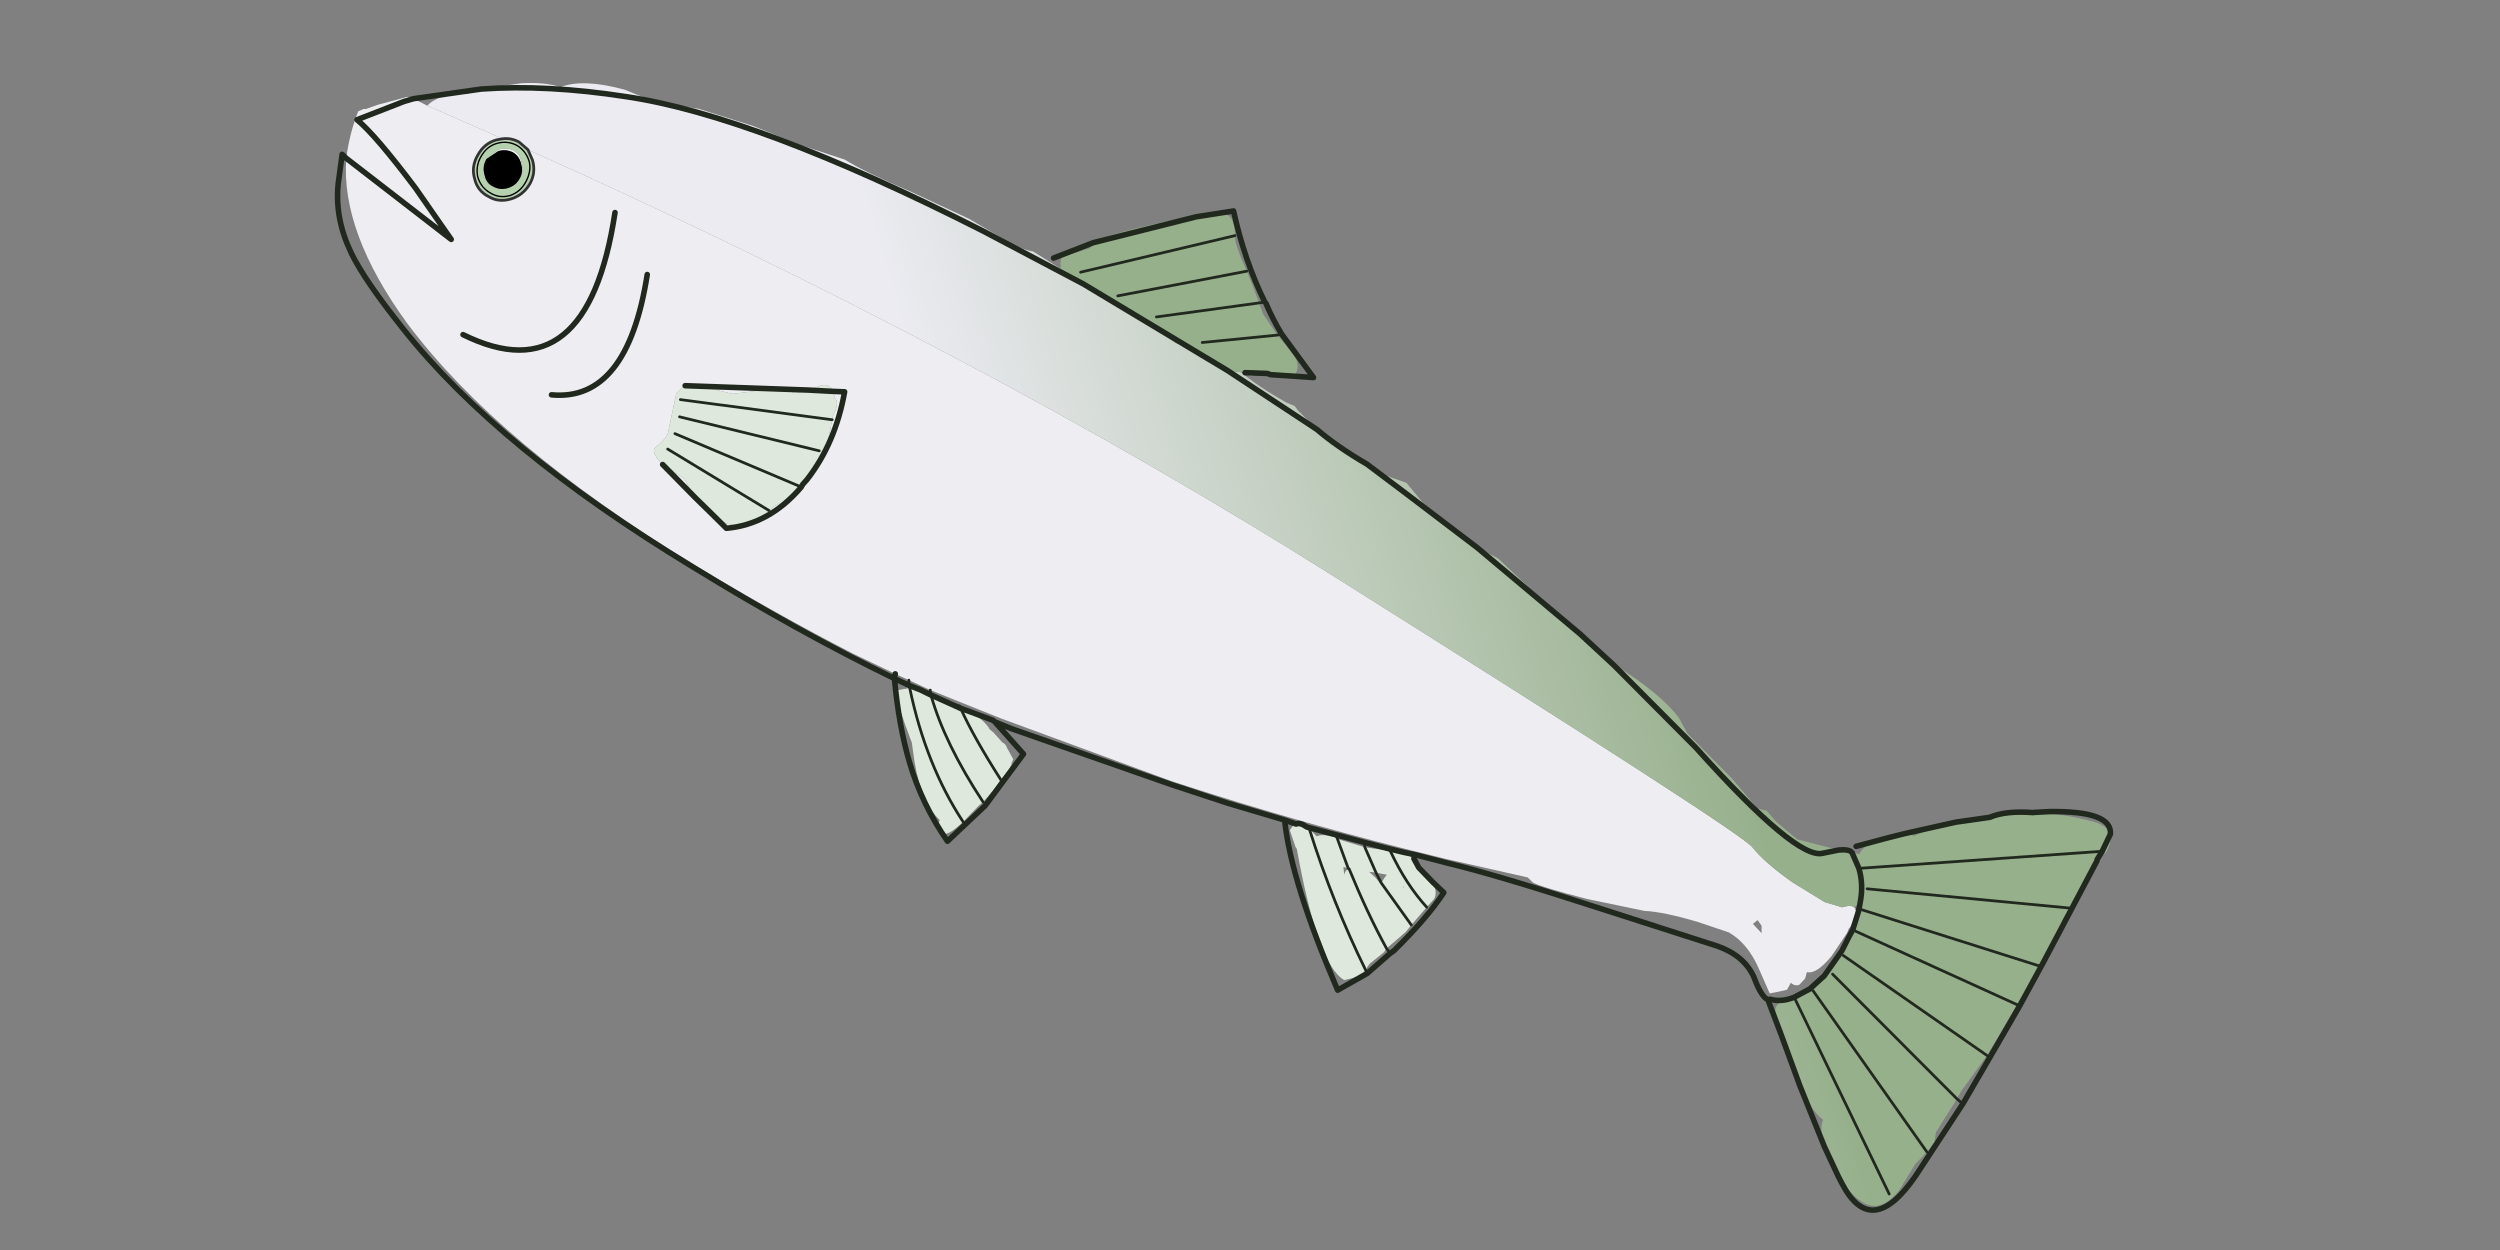 <svg xmlns="http://www.w3.org/2000/svg" width="900" height="450" viewBox="0 0 900 450"><rect x="0" y="0" width="900" height="450" fill="#808080" stroke="none"/><g transform="translate(-4.85 53.35)"><path fill="#EEEEF2" d="M129.505 3.631c.745-5.878 2.18-11.518 4.304-16.918l2.125-.891.561.101 4.323-1.538 10.569-2.847 2.313.646-3.418 1.006-16.901 6.568c4.434 3.647 11.445 11.84 21.032 24.581l12.873 18.494-37.781-29.202 37.778 29.201-12.873-18.494c-9.587-12.741-16.598-20.934-21.032-24.581l16.901-6.568 3.418-1.006 4.984 2.511 27.117 11.913-2.268.403c-2.93.862-5.141 2.663-6.634 5.401-1.656 2.787-2.052 5.645-1.189 8.574.7 2.977 2.395 5.131 5.085 6.461 2.366 1.427 5.013 1.708 7.942.845s5.222-2.687 6.877-5.474c1.492-2.738 1.808-5.572.945-8.502L194.917.553c107.8 48.377 204.705 99.696 290.715 153.958 97.674 61.438 147.714 93.838 150.118 97.197 2.824 3.591 7.589 7.758 14.292 12.505l11.663 7.177 5.816 1.737.317.172c2.278-.671 3.781-.671 4.509-.001 1.197 1.062.739 3.408-1.377 7.037l-.589.703-.616 1.508-5.527 8.26c-3.646 4.435-6.613 6.37-8.901 5.805l-.646 2.313-2.011 2.183c-1.091.498-2.13.273-3.116-.674l-1.379 2.527-3.733.835-2.513.475-4.022-9.161c-2.637-5.945-6.189-10.205-10.661-12.779l-10.901-3.688c-8.341-2.496-14.841-3.854-19.504-4.074l-20.623-4.273c-10.907-2.803-17.411-4.776-19.519-5.925l-1.869-1.839-29.557-6.684c-33.693-8.119-66.593-17.445-98.698-27.977l-61.286-22.544-25.565-10.247-7.684-3.574-4.912-2.268-15.125-7.22c-18.136-9.339-37.508-20.171-58.116-32.497-46.652-28.709-80.769-57.485-102.348-86.326-16.021-21.986-23.37-41.841-22.044-59.563m166.226 83.436l-.977.288c-2.393.881-4.141.954-5.242.216l-8.674-.629-12.293 1.497-8.862-2.166-1.752-.545-1.924-.229-4.51.001-.904.532-2.254 2.255-1.348 6.233-1.649 7.914c-.316 1.331-1.967 3.231-4.954 5.703-.478 1.379.528 3.293 3.018 5.744l7.871 5.11 2.342 4.351c.24.813.747 1.636 1.523 2.469l5.215 5.097 1.335.932 1.509.618 1.623 1.909c4.845 2.641 10.475 1.338 16.888-3.911l1.909-1.624 3.03-1.422 6.317-5.574.833-.775-.517.948.517-.948 1.593-1.795 2.728-4.252 4.378-7.656 1.95-9.594.201-1.12.273-.876c1.493-2.739 1.617-4.721.372-5.946l-.403-2.27 4.021.143c-2.208 12.322-6.714 22.846-13.52 31.57 6.805-8.724 11.312-19.248 13.52-31.57l-4.021-.143c-.69-1.742-2.059-2.488-4.107-2.239l-5.055 1.754-37.8-1.339 37.8 1.339M192.064 10.679c.804-1.474.943-3.107.416-4.897-.412-2-1.462-3.46-3.147-4.378-1.637-.756-3.351-.871-5.141-.344l-4.207 2.831L184.293.5c1.953-.576 3.748-.485 5.385.271 1.686.918 2.653 2.402 2.902 4.451.623 2.116.451 3.935-.516 5.457m101.221 111.329l-.316-.173.316.173c-7.619 8.963-16.598 13.906-26.938 14.828l-5.99-5.929 5.99 5.929c10.34-.921 19.319-5.865 26.938-14.828m-38.143 3.802l-11.736-11.931 11.736 11.931m-83.598-58.685c29.809 14.746 48.043.092 54.704-43.961-6.661 44.052-24.896 58.707-54.704 43.961m31.845 21.662c18.191 1.719 29.681-12.718 34.469-43.309-4.789 30.591-16.278 45.027-34.469 43.309M637.64 277.946l-.244.071-1.493 1.236 3.103 3.331.015-2.656-1.381-1.982"/><linearGradient id="a" gradientUnits="userSpaceOnUse" x1="364.298" y1="171.21" x2="654.636" y2="171.21" gradientTransform="rotate(-16.403 455.975 169.988)"><stop offset="0" stop-color="#ebebf1"/><stop offset=".847" stop-color="#97b08c"/></linearGradient><path fill="url(#a)" d="M178.139-21.3l14.247-2.071c5.917-.328 10.651.136 14.203 1.389 5.39-2.117 13.083-1.817 23.079.898l10.241 4.147 15.368 2.638.804.028 19.591 6.17 17.148 6.888 16.158 5.323c4.778 3.015 12.827 6.923 24.145 11.727l20.597 9.587 14.12 8.312c2.997 1.771 5.99 2.923 8.977 3.458l9.452 5.972.315.172 2.427 1.938 5.832 3.588-35.808-18.903c-54.686-27.76-97.65-43.938-128.892-48.534-18.901-2.922-36.235-3.832-52.004-2.727 15.769-1.105 33.103-.195 52.003 2.729 31.242 4.596 74.206 20.774 128.892 48.534l35.808 18.903 5.099 3.805 13.56 8.21 5.299 2.685 6.852 4.35 1.795 1.593.704.588 3.821 1.263 7.067 5.083.804.028 2.672 1.866 4.208 1.679 4.969.659c4.012 3.417 9.414 7.043 16.202 10.881l3.017 1.234 1.308 1.738 6.766 6.763c4.74 4.086 10.74 8.245 17.998 12.474l6.779 4.106 7.397 2.597 6.178 7.467 17.381 13.982 1.867 1.838 7.512 3.889 16.521 15.563 10.844 9.805 2.112 1.767 5.918 5.686 3.735 3.674 2.744 2.111 1.191.445c10.399 6.488 17.778 12.628 22.136 18.419l2.945 5.5 16.249 16.439 8.964 10.624 3.432.846 3.246 3.82 7.743 6.475 14.923 3.829c2.584-.229 4.184.096 4.797.977l2.241.4.315.174.172-.317c1.377-2.527 4.01-4.099 7.897-4.713l.732-.216.66-.459 6.419-1.625c1.398-.058 2.704.176 3.921.704l3.519-1.567 4.007-1.71 7.466-1.667 1.682.301 9.319-1.684 1.221-.359c3.763-1.639 8.989-2.204 15.683-1.698l.243-.072c7.555.429 14.31 1.446 20.265 3.052 4.156.9 6.511 2.595 7.067 5.083l-2.784 5.86 2.784-5.86c.479 1.627.03 3.705-1.348 6.233l-3.23 2.542-.102.561-.243.071-.317-.172-4.679 9.337-4.621 7.728-2.656 4.495-.085 2.414-.646 2.311-6.173 10.572-.688 1.265-4.35 6.851-4.349 6.853-6.519 11.203-4.276 7.097-7.71 10.759-1.35 1.723-1.722 3.159-7.593 12.051-.531 3.606-2.699 3.446-40.945-57.979 40.945 57.979-4.265 4.439-5.727 9.381c-4.27 5.323-8.51 6.837-12.724 4.541-3.418-2-6.473-5.169-9.165-9.505l-3.161-6.231-1.854-4.494c-1.293-4.396-1.447-7.622-.462-9.681-2.978-2.307-5.785-6.432-8.419-12.376l-3.563-8.503-3.19-9.936c-1.792-5.486-2.401-8.755-1.827-9.808 1.033-1.897 3.297-2.917 6.792-3.063l.244-.071 6.376-2.673 2.282-3.06 1.693-2.355 6.36-9.035-6.36 9.035 3.732-5.344 2.628-3.691 1.45-2.283 1.061-2.701 2.698-7.957.861-1.579-.072-.245.172-.316 1.479-3.087-1.077.848-2.153 1.695c-.728-.67-2.23-.67-4.509.001l-.317-.172-5.816-1.737-11.663-7.177c-6.704-4.747-11.468-8.914-14.292-12.505-2.404-3.359-52.444-35.76-150.118-97.197C399.624 100.25 302.719 48.93 194.919.554l-3.203-2.771c-1.896-1.033-3.869-1.426-5.918-1.176l-27.117-11.913c2.68-2.911 7.562-4.348 14.647-4.313l1.637-.747 3.174-.934m300.846 122.591l-32.261-21.275 32.261 21.275m92.477 71.721l-34.877-29.257-26.66-20.271-12.942-9.719 12.942 9.719 26.66 20.271 34.877 29.257m95.339 79.635l-5.758 1.165c-6.233 1.659-21.46-11.013-45.68-38.014l-29.392-29.549 29.392 29.549c24.22 27.001 39.446 39.673 45.68 38.014l5.758-1.165m7.254 6.619l-2.457-5.643 2.457 5.643 87.588-6.156-87.588 6.156c1.149 3.906 1.299 8.018.448 12.337.851-4.319.701-8.431-.448-12.337m-.053 15.138l-2.181 7.009-1.379 2.527 1.379-2.527 2.181-7.009m-9.428 22.937l44.791 44.908-44.791-44.908m20.385 79.154l-33.983-70.376 33.983 70.376m-32.194-39.068l-6.754-18.438 6.754 18.438m13.896 32.783l-5.016-10.726 5.016 10.726m1.774-79.578l51.711 35.977-51.711-35.977m93.208-37.522l-1.795 2.916 1.795-2.916m-84.627 13.508l72.87 6.932-72.87-6.932m-2.914 7.224l65.537 20.764-65.537-20.764m-2.28 7.571l59.119 26.896-59.119-26.896m75.324-.954l-6.818 12.883 6.818-12.883"/><path fill="#DEE8DD" d="M257.932 85.728l1.752.545 8.861 2.167 12.293-1.498 8.674.629c1.102.737 2.849.665 5.242-.216l.977-.288 9.163.486-9.163-.486 5.055-1.753c2.048-.249 3.417.497 4.108 2.239l.403 2.269c1.245 1.225 1.121 3.207-.372 5.946l-.273.876-.201 1.12-1.95 9.594-4.378 7.656-2.728 4.252-1.594 1.795-.833.775-6.317 5.574-3.03 1.422-1.909 1.624c-6.414 5.249-12.043 6.552-16.888 3.911l-1.623-1.909-1.508-.618-1.336-.933-5.214-5.097c-.776-.833-1.284-1.656-1.523-2.47l-2.342-4.351-7.872-5.111c-2.49-2.45-3.496-4.365-3.018-5.744 2.987-2.471 4.637-4.372 4.954-5.703l1.648-7.914 1.348-6.233 2.254-2.256.904-.532 6.436.232-6.434-.229 4.51-.001 1.924.23m-12.718 22.579l36.499 22.149-36.499-22.149m2.613-5.545l45.142 19.073-45.142-19.073m84.527 91.574l3.921.702 3.576 1.334 7.469 2.842 2.844 1.55.316.174 1.508.615-.245.072 2.212 1.206c3.629 2.114 6.023 4.239 7.183 6.375l1.408 1.177 3.175 3.574c.794.297 1.336.934 1.623 1.91l.531.904 1.739 3.203-.617 1.508-.028.806-.244.07-.272.877-.761 1.02-2.527 3.131-2.627 3.691-3.776 4.295-1.493 1.235-5.686 5.919c-3.608 3.362-5.939 4.756-6.992 4.182-1.264-.688-1.834-2.025-1.71-4.007l.272-.875c-4.319-3.858-7.346-10.838-9.082-20.937l-.964-6.88-2.573-6.936c-2.386-6.901-3.292-10.88-2.717-11.933l4.537-.804c3.854 18.496 10.264 34.56 19.229 48.19-8.965-13.631-15.376-29.694-19.229-48.19m18.342 7.333l3.26 1.162-3.26-1.162c3.084 6.873 7.908 15.445 14.469 25.717-6.562-10.272-11.385-18.844-14.469-25.717l-.216-.731.216.731-10.701-4.808-3.72-1.823 3.72 1.823-.144-.489.144.489 10.701 4.808M249.791 90.511l54.66 7.252-54.66-7.252m108.97 144.861c-9.272-14.071-15.527-26.909-18.767-38.511 3.24 11.601 9.495 24.439 18.767 38.511m-58.973-126.42l-50.297-12.25 50.297 12.25m214.066 146.812l4.728 5.241 1.982 3.13c1.303 2.623 1.471 4.695.504 6.218l-2.599 2.888c-4.961-5.438-9.339-12.195-13.132-20.274 3.793 8.079 8.171 14.837 13.132 20.274l-5.541 6.407-1.937 2.427-6.979 6.034c-4.59-8.376-9.082-17.93-13.479-28.661 4.397 10.731 8.89 20.285 13.479 28.661l-.935 1.336-5.14 4.165-.76 1.021-.69 1.264-1.521 2.04-6.175 1.554c-6.367-3.608-12.063-19.352-17.088-47.23l-.461-.659-2.04-6.031c.689-1.265 1.439-2.016 2.254-2.256.928-.45 2.178-.111 3.749 1.019l1.091 1.005c5.501 17.481 12.231 34.334 20.191 50.56-7.96-16.226-14.69-33.078-20.191-50.56l1.408 1.177 1.163 1.249c1.369-.757 3.807-.591 7.311.501l.703.588 9.322 2.827 4.023 9.161-4.023-9.161 9.134 1.29 4.654.488 3.863 2.307 1.738 3.202 4.972 5.169-4.972-5.169-1.738-3.202m-23.638 3.512l-4.038-11.015 4.038 11.015-1.751-.547.303 2.83.271-.876c.345-.632.843-1.043 1.493-1.235l.173-.315-.489.143m11.894 5.253l10.818 15.119-10.818-15.119c.688-1.265 1.368-2.261 2.039-2.989l-3.922-.702-1.12-.2-1.364-.129 2.183 2.009 2.011 2.327.173-.316m7.912 1.648l.245-.071-.389-.417.144.488"/><path fill="#B5D1AD" d="M194.919.554l1.639 3.762c.862 2.93.547 5.764-.945 8.502-1.656 2.787-3.948 4.611-6.877 5.474s-5.577.582-7.942-.845c-2.69-1.33-4.385-3.484-5.085-6.461-.863-2.929-.467-5.787 1.189-8.574 1.493-2.738 3.704-4.539 6.634-5.401l2.268-.403c2.05-.25 4.022.143 5.918 1.176l3.201 2.77m-11.274-2.252c2.604-.767 5.065-.519 7.382.745 2.155 1.311 3.615 3.269 4.382 5.872.507 2.327.073 4.754-1.305 7.282-1.263 2.317-3.091 3.917-5.484 4.799-2.604.767-4.984.494-7.138-.817-2.318-1.263-3.86-3.197-4.626-5.801-.556-2.489-.203-4.892 1.061-7.209 1.377-2.528 3.287-4.152 5.728-4.871-2.441.719-4.351 2.342-5.729 4.87-1.263 2.317-1.617 4.721-1.061 7.209.766 2.604 2.308 4.538 4.626 5.801 2.154 1.311 4.534 1.583 7.138.817 2.393-.881 4.221-2.481 5.484-4.799 1.378-2.528 1.813-4.955 1.305-7.282-.767-2.603-2.227-4.561-4.382-5.872-2.316-1.262-4.777-1.51-7.381-.744m-3.66 5.588l-.173.316c-.918 1.685-1.09 3.504-.515 5.457.412 2.001 1.437 3.379 3.074 4.136 1.685.918 3.423 1.114 5.213.587 1.953-.575 3.389-1.705 4.308-3.39l.173-.316c.966-1.523 1.138-3.342.515-5.458-.249-2.048-1.217-3.533-2.902-4.451-1.638-.756-3.433-.847-5.385-.271l-4.308 3.39"/><path d="M179.985 3.89l4.207-2.831c1.79-.527 3.504-.412 5.141.344 1.685.918 2.734 2.378 3.146 4.379.527 1.791.389 3.422-.415 4.897l-.173.316c-.919 1.685-2.354 2.815-4.308 3.39-1.79.527-3.528.331-5.213-.587-1.637-.756-2.662-2.135-3.074-4.136-.575-1.953-.403-3.772.515-5.457l.174-.315"/><path fill="#97B08C" d="M386.582 43.339l.129-1.364-.144-.488.401-2.24 10.426-3.335.373-1.436.66-.46c2.479-1.791 10.779-4.234 24.9-7.331l12.149-1.985h4.509l.733-.216c5.829-2.424 8.727-.094 8.689 6.992l.144.488c-.315 1.331 1.07 5.434 4.154 12.307l1.855 4.494 2.572 6.936 1.466 4.078 5.129 7.51 4.095 4.896c3.056 3.168 3.918 6.098 2.587 8.789l-1.005 1.091-1.393.676c-1.513.267-3.753-.134-6.722-1.205l8.114.528-8.114-.528-.388-.417-.805-.029-3.704.029-2.614 1.035-.288-.977-1.437-.373-1.364-.129-4.969-.659-4.208-1.679-2.672-1.866-.804-.028-7.067-5.083-3.821-1.263-.704-.588-1.795-1.593-6.852-4.35-5.299-2.685-13.56-8.21-5.099-3.805 51.882 31.15-51.882-31.15-5.832-3.588-2.425-1.939m-2.441-3.79l14.288-5.533 37.049-9.316-37.049 9.316-14.288 5.533m9.723 5.095l55.545-13.17-55.545 13.17m13.386 8.527l46.457-8.902-46.457 8.902m45.807 27.633l8.042.285-8.042-.285m11.672-13.517l-27.071 2.665 27.071-2.665m-43.573-6.537l36.979-5.051-36.979 5.051"/><path fill="none" stroke="#21281E" stroke-width="2" stroke-linecap="round" stroke-linejoin="round" d="M129.505 3.631l37.778 29.201-12.873-18.494c-9.587-12.741-16.598-20.934-21.032-24.581l16.901-6.568 3.418-1.006 24.441-3.483c15.769-1.105 33.103-.195 52.003 2.729 31.242 4.596 74.206 20.774 128.892 48.534l35.808 18.903m40.636-24.167l13.442-2.101c2.636 11.957 6.383 22.88 11.24 32.769m.388.417c1.686 3.925 3.567 7.616 5.646 11.071l11.523 15.708-7.311-.5-8.114-.528-1.192-.445-8.042-.285m25.929 20.485c4.739 4.087 10.739 8.245 17.997 12.475l12.942 9.718 26.66 20.271 34.877 29.257 2.112 1.767 12.397 11.471 29.392 29.549c24.22 27.001 39.446 39.673 45.68 38.014l5.758-1.165c2.584-.229 4.184.096 4.797.977l2.458 5.643m9.561-10.774l-10.569 2.846M129.505 3.631l-1.479-1.421-1.419 10.499c-.888 8.396.694 16.774 4.747 25.131 3.152 6.5 9.353 15.551 18.605 27.152 22.814 28.831 57.581 57.415 104.301 85.75 25.481 15.666 49.675 29.059 72.579 40.178l.301-1.682m-69.208-103.51l-6.434-.229m3.645 40.312l5.214 5.097m35.038-11.643c6.805-8.724 11.312-19.248 13.52-31.57l-4.021-.143-9.163-.486-37.8-1.339m35.354 36.282l.517-.949 1.593-1.795m-51.989-5.386l11.737 11.931m38.142-3.801c-7.619 8.962-16.598 13.906-26.938 14.828l-5.99-5.929m75.918 64.13l-4.208-1.679-5.228-2.439c1.046 11.363 2.864 21.438 5.451 30.228 2.971 10.091 7.521 19.539 13.651 28.346l13.497-12.728 13.868-18.674-10.301-11.559-.704-.589-8.345-3.113-3.26-1.162-10.701-4.808m-3.72-1.823l3.72 1.823M237.858 45.478c-4.788 30.591-16.277 45.027-34.469 43.309m22.858-65.623c-6.661 44.053-24.895 58.707-54.704 43.961m263.934-42.426l-37.049 9.316-14.288 5.533m62.584 40.468l-51.882-31.15m51.882 31.15l32.262 21.274m211.05 145.578l-6.419 1.625m78.026 4.617l2.784-5.86m-27.332-8.135l-.243.072c-6.693-.506-11.92.06-15.683 1.698l-12.222 1.742-7.466 1.667-11.446 2.573m-16.033 27.537l-.072-.245.172-.316.401-2.239c.853-4.318.701-8.431-.448-12.337m-3.612 24.673l1.379-2.527 2.181-7.009m-6.071 14.52l-6.36 9.035-5.239 4.726-5.5 2.945c-3.159 1.285-6.094 1.529-8.803.735l-.733.215 4.715 12.408 6.754 18.438m17.677-53.486l-2.511 4.984m-26.636 17.657c-1.639-.755-3.338-3.525-5.101-8.313-2.395-5.132-6.747-8.801-13.058-11.012l-44.825-14.392c-23.46-7.595-40.991-12.779-52.596-15.553l-11.49-2.983-.373 1.436m6.711 8.371l4.051 3.848c-4.03 6.139-10.021 13.119-17.975 20.943l-1.32.92-8.228 7.198-10.683 6.063c-11.209-26.058-17.573-46.468-19.089-61.231l-20.64-6.126-19.979-6.586-57.666-20.161-6.032-2.47m298.643 152.951l5.016 10.726m-5.016-10.726l-8.881-22.057m58.711 6.59l9.689-16.648m38.683-71.343l-.101.56-12.602 23.873m-6.817 12.882l-.688 1.265-7.752 14.22-3.861 6.708-6.86 11.835m38.681-71.343l1.795-2.916m-24.548-13.995l5.486-.29c15.146-.214 22.486 2.489 22.018 8.108l-.172.316m-24.099 46.092l6.818-12.883m-35.67 63.559l-17.025 25.969c-10.642 15.514-19.503 16.354-26.582 2.521l-1.207-2.298M495.944 249.897l-10.369-2.784-9.494-2.511m28.481 7.531l-8.618-2.236m24.62 14.238l-4.972-5.169-1.738-3.202m-3.862-2.309l-5.43-1.321m9.665 2.195l-4.235-.874m-34.787-9.125c-1.57-1.13-2.821-1.469-3.749-1.019m3.749 1.019l.875.272m-8.759-2.726l4.136 1.436"/><path fill="none" stroke="#333" stroke-linecap="round" stroke-linejoin="round" d="M185.798-3.393l-2.268.403c-2.93.862-5.141 2.663-6.634 5.401-1.656 2.787-2.052 5.645-1.189 8.574.7 2.977 2.395 5.131 5.085 6.461 2.366 1.427 5.013 1.708 7.942.845s5.222-2.687 6.877-5.474c1.492-2.738 1.808-5.572.945-8.502L194.917.553l-3.203-2.771c-1.894-1.032-3.866-1.424-5.916-1.175"/><path fill="none" stroke="#000" stroke-width=".5" stroke-linecap="round" stroke-linejoin="round" d="M183.645-1.698c-2.441.719-4.351 2.342-5.729 4.87-1.263 2.317-1.617 4.721-1.061 7.209.766 2.604 2.308 4.538 4.626 5.801 2.154 1.311 4.534 1.583 7.138.817 2.393-.881 4.221-2.481 5.484-4.799 1.378-2.528 1.813-4.955 1.305-7.282-.767-2.603-2.227-4.561-4.382-5.872-2.316-1.262-4.777-1.51-7.381-.744"/><path fill="none" stroke="#21281E" stroke-linecap="round" stroke-linejoin="round" d="M460.16 55.368l.388.417m-178.835 74.671l-36.499-22.149m47.755 13.529l.316.173m-.316-.173l-45.142-19.073m84.239 90.596l.288.977c3.854 18.496 10.264 34.56 19.229 48.19m-19.517-49.167l-.015-1.854m18.112 9.258l.316.174.216.731c3.084 6.873 7.908 15.445 14.469 25.717m-25.169-30.524l-.144-.489-.115-1.292m.259 1.781c3.239 11.602 9.495 24.439 18.767 38.511M304.451 97.763l-54.66-7.252m-.301 6.191l50.297 12.25m149.622-77.478l-55.545 13.17m59.843-.375l-46.457 8.902m52.91 2.197l-2.025.331-36.979 5.051m43.573 6.537l1.464-.431m-28.535 3.095l27.071-2.665m209.326 191.98l87.588-6.156m-104.047 50.265l40.945 57.979m10.824-19.104l-44.791-44.908m-13.742 8.288l.144.488 33.983 70.376m24.406-34.244l2.111 1.768m9.689-16.649l-1.02-.76-51.711-35.977m81.453-17.083l-72.871-6.932m62.623 27.989l-65.537-20.764m56.839 34.467l-59.119-26.896m59.119 26.896l.946.517m-246.312-61.713l.604 1.148 4.038 11.014m5.987-7.599l-.26-1.779m-19.864-5.295l.216.732m14.237 14.114c4.397 10.731 8.89 20.285 13.479 28.661m8.916-8.461l-10.818-15.119m-1.883-3.692l-4.023-9.161m9.133 1.29l-.775-.833m-14.029 7.315l-.316-.173m15.12-6.309c3.793 8.079 8.171 14.837 13.132 20.274m-18.242-12.403l1.883 3.691m-5.62 31.366c-7.962-16.226-14.692-33.078-20.193-50.56m20.193 50.56l.603 1.15m8.227-7.198l-1.308-1.737"/></g></svg>
